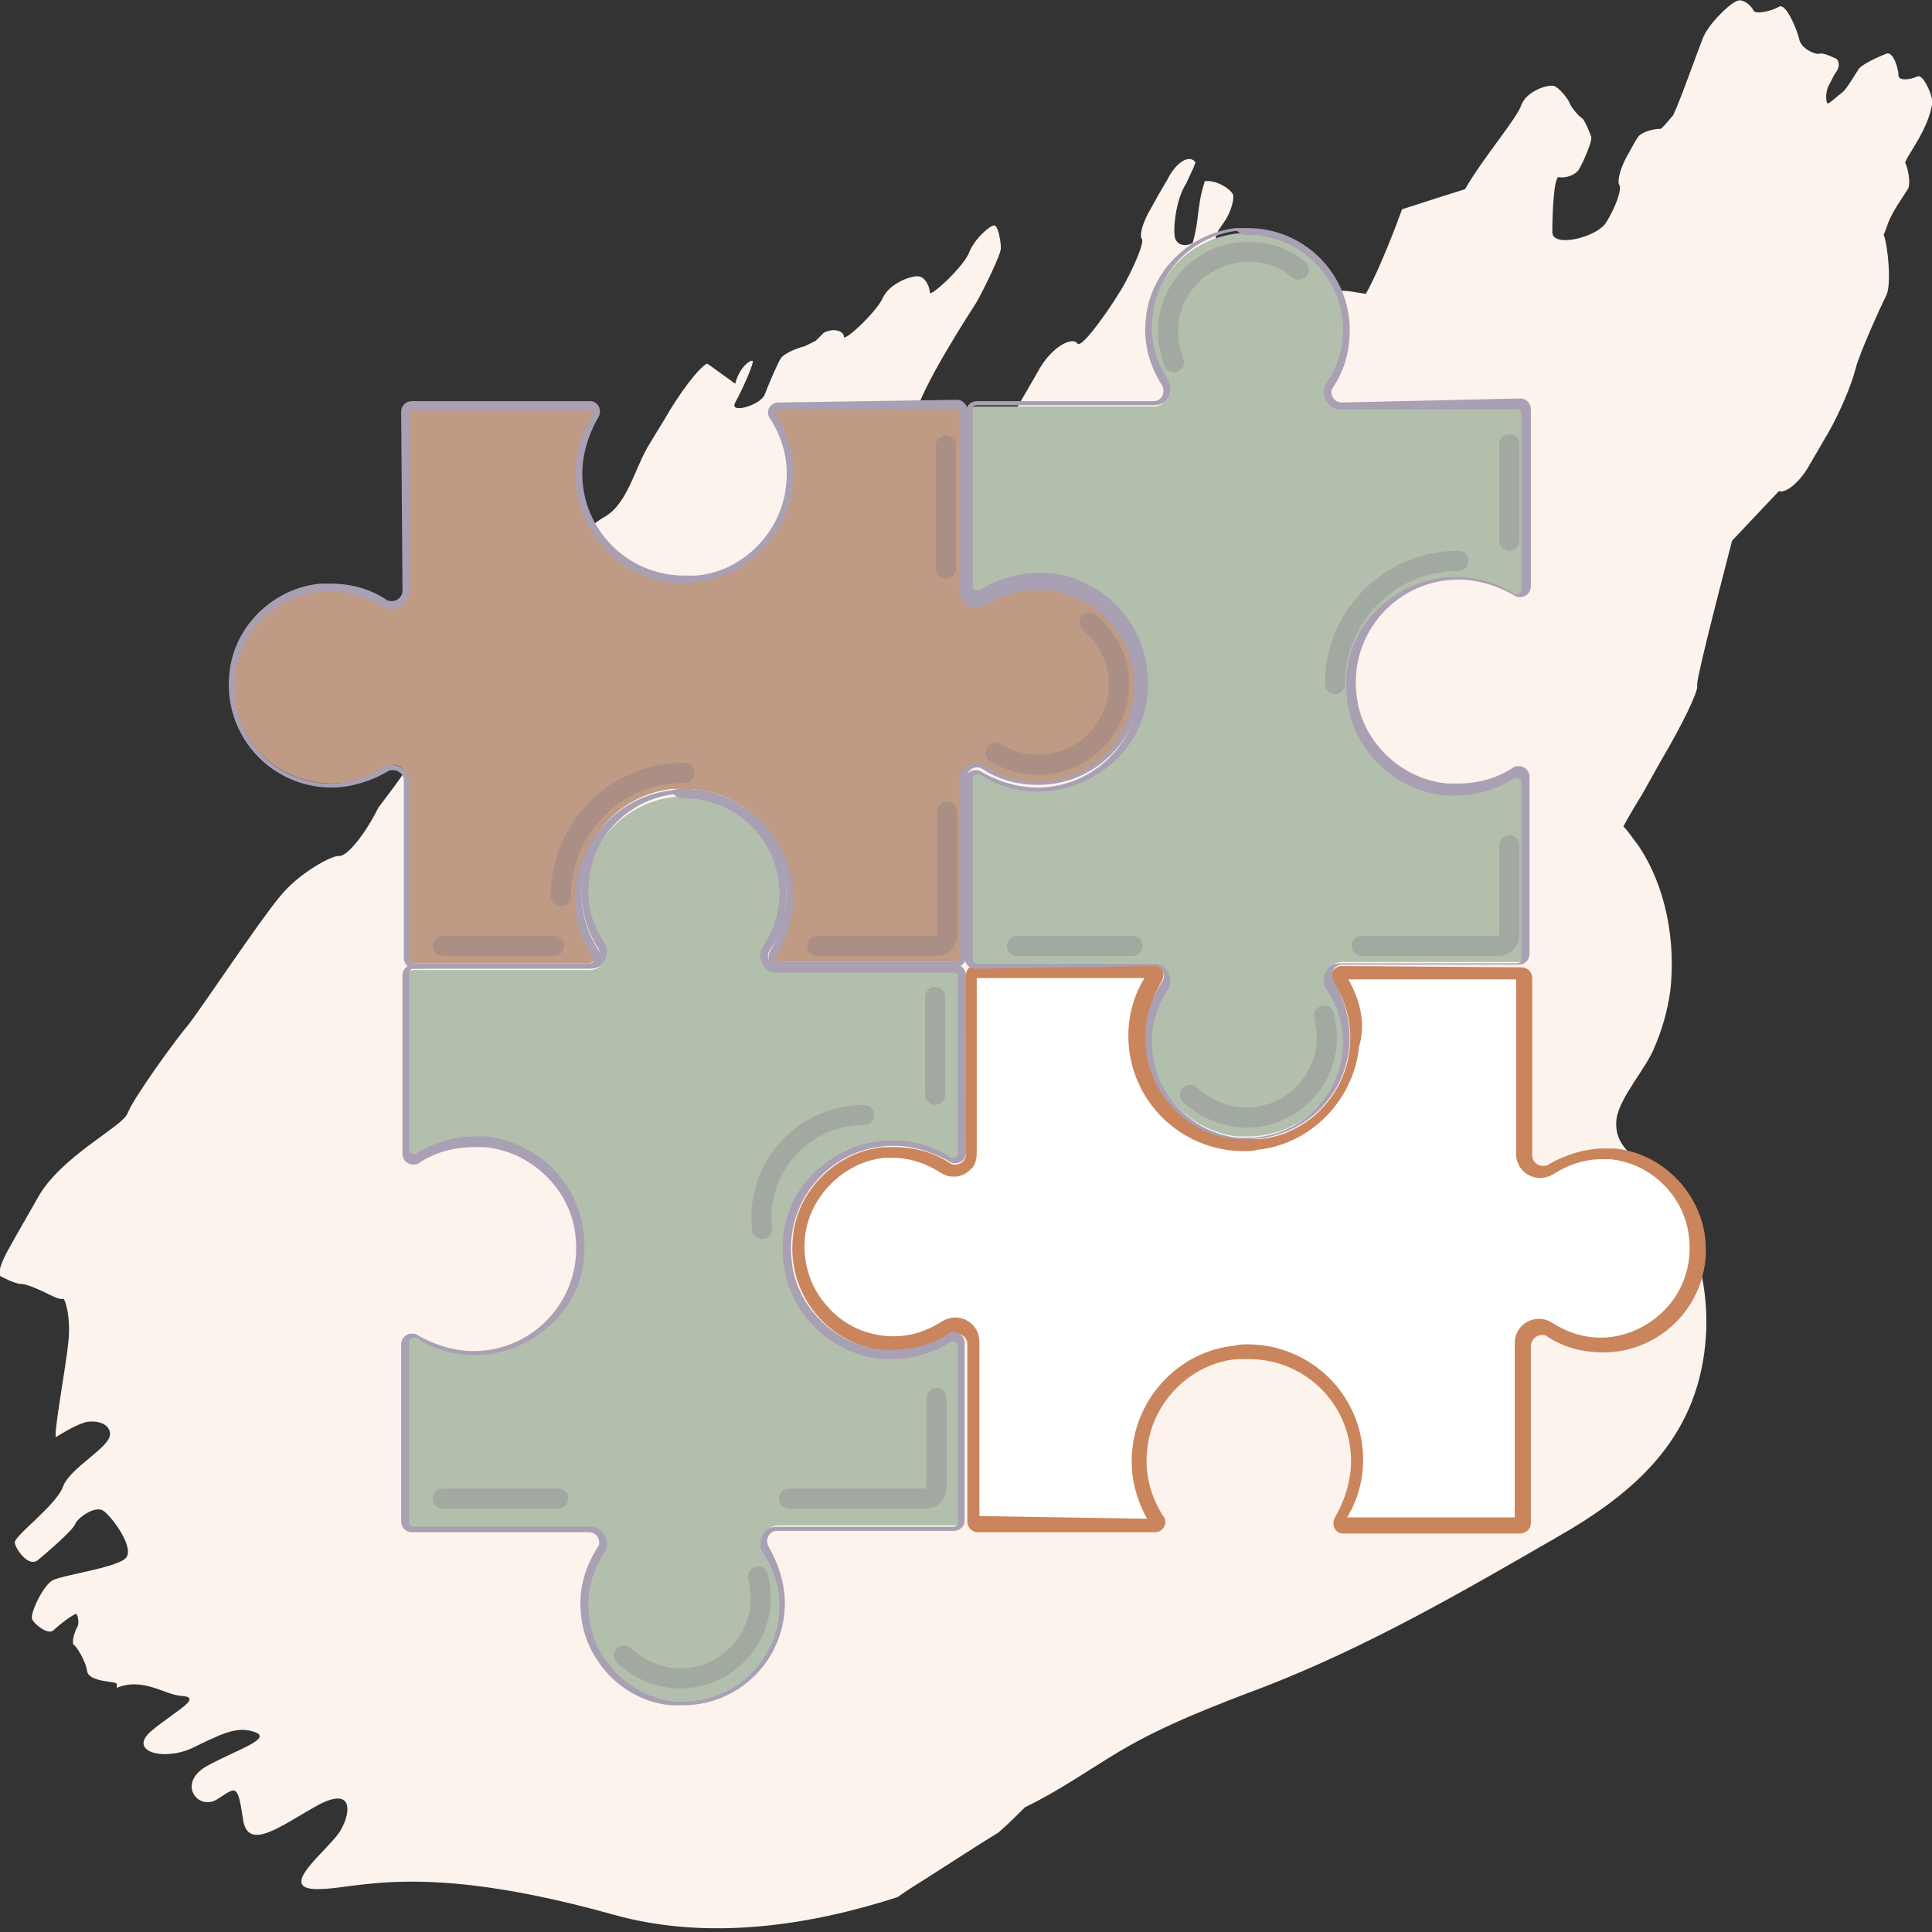 <?xml version="1.0" encoding="utf-8"?>
<!-- Generator: Adobe Illustrator 26.0.1, SVG Export Plug-In . SVG Version: 6.00 Build 0)  -->
<svg version="1.1" id="Layer_1" xmlns="http://www.w3.org/2000/svg" xmlns:xlink="http://www.w3.org/1999/xlink" x="0px" y="0px"
	 viewBox="0 0 144 144" style="enable-background:new 0 0 144 144;" xml:space="preserve">
<rect x="0" y="0" width="144" height="144" fill="#333333" stroke="none"/>
<style type="text/css">
	.st0{fill:#FCF3ED;}
	.st1{fill:#BF9A85;}
	.st2{fill:#A9A0B3;}
	.st3{fill:#FFFFFF;}
	.st4{fill:#CA855C;}
	.st5{fill:#B2BFAD;}
	
		.st6{opacity:0.3;fill:none;stroke:#7E7785;stroke-width:1.5;stroke-linecap:round;stroke-linejoin:round;stroke-miterlimit:10;enable-background:new    ;}
</style>
<path class="st0" d="M142.8,10.7c0.8-1.3,1.3-2.7,1.2-3.3s-0.7-1.9-1.1-1.7c-0.4,0.2-1.4,0.4-1.4-0.1s-0.4-1.8-0.9-1.6
	c-0.5,0.2-1.9,0.8-2.1,1.2c-0.2,0.3-0.9,1.5-1.2,1.7s-1,0.9-1.1,0.8s-0.2-0.9,0.2-1.5c0,0,0,0,0.3-0.6c0.2-0.3,0.2-0.3,0.2-0.3
	c0.2-0.3,0.2-0.7,0-0.9c-0.2-0.1-1-0.5-1.3-0.4s-1.4-0.4-1.5-1.1c-0.2-0.8-1-2.7-1.5-2.4s-1.7,0.6-1.9,0.3c-0.1-0.3-0.8-1-1.3-0.7
	c-0.5,0.2-2.1,1.7-2.5,2.8c-0.4,1-1.7,4.7-2.2,5.7c0,0,0,0-0.6,0.7c-0.3,0.3-0.3,0.3-0.3,0.3c-0.7,0-1.5,0.3-1.7,0.6
	c0,0,0,0-0.2,0.3c-0.5,0.9-0.5,0.9-0.5,0.9c-0.6,1-0.9,2.1-0.7,2.4c0.2,0.3-0.3,1.7-1,2.8s-4,1.9-4,0.7c0-1.2,0.1-4.2,0.5-4.1
	s1.2-0.1,1.5-0.6s1-2.1,0.9-2.4c-0.1-0.3-0.5-1.3-0.7-1.4c-0.2-0.1-0.8-0.8-0.9-1.1c-0.1-0.3-0.8-1.2-1.2-1.3
	c-0.5-0.1-2,0.4-2.4,1.4c-0.3,1-2.9,4-4.2,6.3c0,0,0,0-1.9,0.6c-2.8,0.9-2.8,0.9-2.8,0.9c-0.9,2.5-2.1,5.3-2.7,6.3c0,0,0,0-1.3-0.2
	C99,21.6,99,21.6,99,21.6c-0.6,1-1.2,2.2-1.3,2.8c-0.1,0.6-2-0.1-2.2-0.3c-0.2-0.1-0.9-0.2-1.1,0.1c-0.2,0.3-1.2,2.5-1.9,4
	c-0.7,1.5-4.7,3-4.7,2.6s-0.1-1.7-0.4-2.1c-0.3-0.3-0.4-2.2,0.3-3.5c0,0,0,0,0.6-1.1c0.5-0.9,0.5-0.9,0.5-0.9c0.6-1,1.1-2.4,1.3-3
	c0.1-0.6,0.5-2.7,0.7-3c0,0,0,0,0.2-0.3c0.4-0.6,0.4-0.6,0.4-0.6c0.4-0.7,0.6-1.5,0.5-1.8s-1.1-1.1-2.1-1c0,0,0,0-0.2,0.7
	c-0.3,1.1-0.3,2.4-0.6,3.5c-0.1,0.4-0.1,0.4-0.1,0.4c-0.5,0.3-1.1,0.2-1.3-0.3c-0.2-0.5,0-2.9,0.8-4.1c0,0,0,0,0.6-1.3
	c0.1-0.3,0.1-0.3,0.1-0.3c-0.4-0.6-1.4-0.1-2.1,1.3c0,0,0,0-0.7,1.2c-0.5,0.9-0.5,0.9-0.5,0.9c-0.6,1-0.9,2-0.7,2.3
	c0.2,0.2-0.4,1.7-1.2,3.2c-0.8,1.5-3.3,5.1-3.6,4.6c-0.3-0.5-1.9,0.1-3,2.2c0,0,0,0-1.1,1.9s-2.1,3.7-3.2,5.6
	c-0.5,0.9-0.5,0.9-0.5,0.9c-0.6,1-1.3,2.1-1.5,2.4c-0.3,0.3-1,0.9-1.1,0.8s-0.2-0.9,0.2-1.5c0,0,0,0,0.3-0.6
	c0.5-0.9,0.5-0.9,0.5-0.9c0.6-1,0.5-1.8-0.2-1.8c0,0,0,0-0.4,0.3c-0.6,0.5-0.6,0.5-0.6,0.5c-0.8,0.2-1.6,0.6-1.8,1
	c-0.2,0.3-0.9,1.9-1.2,2.7c-0.3,0.8-2.3,0.8-1.3-1c0,0,0,0,0.7-1.2c0.4-0.6,0.4-0.6,0.4-0.6c0.4-0.7,1.2-3,1.7-5.3
	c0.5-2.2,4.1-7.7,4.6-8.5c0.5-0.9,1.8-3.5,1.8-4s-0.2-1.7-0.5-1.7s-1.5,1-1.9,2.1c-0.5,1.1-2.9,3.3-2.9,2.9s-0.3-1.1-0.8-1.2
	s-2.2,0.5-2.7,1.6s-2.9,3.3-2.9,2.9s-0.7-0.7-1.5-0.3c0,0,0,0-0.6,0.6C60,25.8,60,25.8,60,25.8c-0.8,0.2-1.6,0.6-1.8,0.9
	s-0.9,1.9-1.2,2.7s-2.7,1.5-2.2,0.6s1.4-2.9,1.3-3.1c-0.2-0.1-1,0.5-1.3,1.7c0,0,0,0-1.8-1.3c-0.3-0.2-0.3-0.2-0.3-0.2
	c-0.6,0.3-2,2.1-3.2,4.2c0,0,0,0-1.1,1.8s-1.6,4.4-3.3,5.4c-2.6,1.5-3.3,4.2-5,6.4C38.5,47,38.5,47,38.5,47
	c-1.9,2.3-3.7,4.7-4.1,5.3c-0.4,0.7-2.6,3.5-4,4.9c0,0,0,0-1,1.4c-1.2,1.6-1.2,1.6-1.2,1.6c-1,2-2.3,3.6-2.9,3.6
	c-0.5-0.1-3.1,1.3-4.5,3.1c-1.5,1.8-5.7,8.1-6.7,9.4C13,77.6,9.9,81.9,9.5,83c-0.4,1-5,3.2-6.7,6.3c0,0,0,0-1.6,2.8
	C0.7,93,0.7,93,0.7,93c-0.6,1-0.9,2-0.7,2.1s1.1,0.6,1.6,0.6s1.9,0.7,2.1,0.8c0.2,0.1,0.8,0.4,1,0.3c0.1-0.1,0.6,1.2,0.4,3.2
	s-1.2,7.3-0.9,7.1c0.3-0.2,1.3-0.8,1.9-1c0.6-0.3,2.1-0.2,2.1,0.8s-3,2.5-3.5,3.9S1,114.5,1.1,115s1,1.8,1.7,1.3
	c0.6-0.5,2.6-2.2,2.8-2.7s1.5-1.4,2.1-1s2.5,2.9,1.6,3.6s-4.7,1.2-5.4,1.6s-1.7,2.5-1.5,2.9s1.2,1.2,1.6,0.8
	c0.4-0.4,1.6-1.3,1.7-1.2c0.1,0.1,0.2,0.6,0.1,0.9c-0.2,0.3-0.5,1.2-0.3,1.4c0.2,0.1,0.9,1.2,1,2c0.2,0.8,2.2,0.7,2.2,0.9
	c0,0,0,0.1,0,0.3c2-0.8,3.5,0.5,4.8,0.6c1.7,0.1-0.4,1.1-2.2,2.6s0.8,2.3,3,1.3c2.1-1,3.3-1.7,4.7-1.2s-1.6,1.4-3.7,2.6
	c-2.1,1.3-0.5,3.3,0.9,2.4c1.4-0.9,1.5-1.2,1.9,1.4c0.3,2.6,2.8,0.6,5.5-0.9s2.6,0.4,1.8,1.8c-0.8,1.4-4.8,4.3-1.9,4.4
	c3,0.1,7.5-2.2,22.2,1.9c7.1,2,14.7,0.8,21.2-1.3c0.7-0.5,1.5-1,2.3-1.5c0,0,0,0,3.9-2.5c1.3-0.8,1.3-0.8,1.3-0.8
	c0.7-0.6,1.4-1.3,2-1.9c2.5-1.2,4.6-2.7,7.1-4.2c3.4-2,7.1-3.4,10.8-4.8c7.7-3,14.6-7,21.7-11.1c5.8-3.3,10.4-7.3,11.1-14.4
	c0.3-3-0.2-6.1-1.5-8.9c-0.7-1.4-1.5-2.6-2.5-3.7c-1.3-1.5-2.9-2.2-2.6-4.3c0.3-1.6,2.2-3.7,2.8-5.2c0.6-1.4,1-2.8,1.2-4.3
	c0.4-3.6-0.3-7.7-2.4-10.8c-0.4-0.5-0.7-1-1.1-1.4c0.2-0.4,0.6-1.1,1.4-2.4c1.4-2.5,1.4-2.5,1.4-2.5c1.6-2.7,2.8-5.2,2.7-5.6
	c-0.1-0.3,1.2-5.4,2.6-10.8c0,0,0,0,3.4-3.6c0.1-0.1,0.1-0.1,0.1-0.1c0.5,0.2,1.6-0.7,2.3-2c0,0,0,0,0.7-1.2s0.7-1.2,0.7-1.2
	c0.8-1.4,1.7-3.5,2-4.7s1.9-4.7,2.3-5.5s0.1-3.8-0.2-4.5c0,0,0,0,0.2-0.5c0.3-1,0.9-1.8,1.4-2.6c0.2-0.3,0.2-0.3,0.2-0.3
	c0.2-0.3,0.1-1.3-0.2-2c0,0,0,0,0.2-0.4C142.8,10.7,142.8,10.7,142.8,10.7z"/>
<g>
	<g>
		<path class="st1" d="M58,71.8c-0.2,0-0.4-0.1-0.4-0.3c-0.1-0.2-0.1-0.4,0-0.5c0.8-1.3,1.3-2.8,1.3-4.3c0-4.4-3.5-7.9-7.9-7.9
			c-0.3,0-0.6,0-0.9,0c-3.7,0.4-6.6,3.4-7,7.1c-0.2,1.8,0.3,3.6,1.2,5.1c0.1,0.2,0.1,0.4,0,0.5c-0.1,0.2-0.3,0.3-0.4,0.3H30.8
			c-0.3,0-0.5-0.2-0.5-0.5V58c0-0.6-0.5-1-1-1c-0.2,0-0.4,0.1-0.6,0.2c-1.2,0.8-2.6,1.2-4,1.2c-2.1,0-4.1-0.9-5.5-2.5
			s-2.1-3.6-1.8-5.8c0.4-3.4,3.2-6.2,6.6-6.5c0.2,0,0.5,0,0.7,0c1.4,0,2.8,0.4,4,1.2c0.2,0.1,0.4,0.2,0.6,0.2c0.6,0,1-0.4,1-1V30.8
			c0-0.3,0.2-0.5,0.5-0.5H44c0.2,0,0.4,0.1,0.4,0.3c0.1,0.2,0.1,0.4,0,0.5c-0.8,1.3-1.3,2.8-1.3,4.3c0,2.1,0.8,4.1,2.3,5.6
			s3.5,2.3,5.6,2.3c0.3,0,0.6,0,0.9,0c3.7-0.4,6.6-3.4,7-7.1c0.2-1.8-0.3-3.6-1.2-5.1c-0.1-0.2-0.1-0.4,0-0.5
			c0.1-0.2,0.3-0.3,0.4-0.3h13.2c0.3,0,0.5,0.2,0.5,0.5V44c0,0.3,0.1,0.5,0.3,0.7c0.2,0.2,0.4,0.3,0.7,0.3c0.2,0,0.4-0.1,0.6-0.2
			c1.2-0.8,2.6-1.2,4-1.2c0.2,0,0.5,0,0.7,0c3.5,0.3,6.2,3.1,6.6,6.5c0.2,2.1-0.4,4.2-1.8,5.8s-3.4,2.5-5.5,2.5
			c-1.4,0-2.8-0.4-4-1.2C73.2,57.1,73,57,72.8,57c-0.6,0-1,0.5-1,1v13.2c0,0.3-0.2,0.5-0.5,0.5H58V71.8z"/>
		<path class="st2" d="M58,30v0.5h13.2c0.1,0,0.3,0.1,0.3,0.3V44c0,0.7,0.6,1.3,1.3,1.3c0.2,0,0.5-0.1,0.7-0.2
			c1.2-0.8,2.5-1.1,3.9-1.1c0.2,0,0.5,0,0.7,0c3.3,0.3,6,3,6.4,6.3c0.2,2.1-0.4,4-1.8,5.6c-1.4,1.5-3.3,2.4-5.3,2.4
			c-1.4,0-2.7-0.4-3.9-1.2c-0.2-0.1-0.5-0.2-0.7-0.2c-0.7,0-1.3,0.6-1.3,1.3v13.2c0,0.1-0.1,0.3-0.3,0.3H58c-0.1,0-0.2-0.1-0.2-0.1
			s-0.1-0.2,0-0.3c0.9-1.3,1.3-2.9,1.3-4.4c0-4.5-3.7-8.1-8.1-8.1c-0.3,0-0.6,0-0.9,0.1c-3.8,0.4-6.8,3.5-7.2,7.3
			c-0.2,1.9,0.3,3.7,1.3,5.2c0.1,0.1,0,0.2,0,0.3c0,0-0.1,0.1-0.2,0.1H30.8c-0.1,0-0.3-0.1-0.3-0.3V58.3c0-0.7-0.6-1.3-1.3-1.3
			c-0.2,0-0.5,0.1-0.7,0.2c-1.2,0.8-2.5,1.2-3.9,1.2c-2,0-4-0.9-5.3-2.4c-1.4-1.5-2-3.5-1.8-5.6c0.4-3.3,3.1-6,6.4-6.3
			c0.2,0,0.5,0,0.7,0c1.4,0,2.7,0.4,3.9,1.1c0.2,0.1,0.5,0.2,0.7,0.2c0.7,0,1.3-0.6,1.3-1.3V30.9c0-0.1,0.1-0.3,0.3-0.3H44
			c0.1,0,0.2,0.1,0.2,0.1s0.1,0.2,0,0.3c-0.9,1.3-1.3,2.9-1.3,4.4c0,4.5,3.7,8.1,8.1,8.1c0.3,0,0.6,0,0.9-0.1
			c3.8-0.4,6.8-3.5,7.2-7.3c0.2-1.9-0.3-3.7-1.3-5.2c-0.1-0.1,0-0.2,0-0.3c0,0,0.1-0.1,0.2-0.1L58,30 M58,30c-0.6,0-1,0.7-0.6,1.2
			c0.9,1.4,1.4,3.1,1.2,4.9c-0.3,3.5-3.2,6.5-6.7,6.8c-0.3,0-0.6,0-0.9,0c-4.2,0-7.6-3.4-7.6-7.6c0-1.5,0.5-3,1.2-4.2
			c0.3-0.5,0-1.2-0.6-1.2H30.7c-0.4,0-0.8,0.3-0.8,0.8L30,44c0,0.5-0.4,0.8-0.8,0.8c-0.1,0-0.3,0-0.4-0.1c-1.2-0.8-2.6-1.2-4.2-1.2
			c-0.2,0-0.5,0-0.7,0c-3.5,0.3-6.5,3.2-6.8,6.7c-0.5,4.6,3.1,8.5,7.6,8.5c1.5,0,3-0.5,4.2-1.2c0.1-0.1,0.3-0.1,0.4-0.1
			c0.4,0,0.8,0.3,0.8,0.8v13.2c0,0.4,0.3,0.8,0.8,0.8L44,72c0.6,0,1-0.7,0.6-1.2c-0.9-1.4-1.4-3.1-1.2-4.9c0.3-3.5,3.2-6.5,6.7-6.8
			c0.3,0,0.6,0,0.9,0c4.2,0,7.6,3.4,7.6,7.6c0,1.5-0.5,3-1.2,4.2c-0.3,0.5,0,1.2,0.6,1.2h13.2c0.4,0,0.8-0.3,0.8-0.8V58
			c0-0.4,0.4-0.8,0.8-0.8c0.1,0,0.3,0,0.4,0.1c1.2,0.8,2.6,1.2,4.2,1.2c4.5,0,8.1-3.9,7.6-8.5c-0.4-3.5-3.3-6.4-6.8-6.7
			c-0.3,0-0.5,0-0.7,0c-1.5,0-3,0.5-4.2,1.2c-0.1,0.1-0.3,0.1-0.4,0.1c-0.4,0-0.8-0.3-0.8-0.8c0-3.3,0-10.8,0-13.2
			c0-0.4-0.3-0.8-0.8-0.8L58,30L58,30z"/>
	</g>
	<g>
		<path class="st3" d="M100,113.5c-0.1,0-0.2-0.1-0.2-0.1s-0.1-0.2,0-0.3c0.9-1.3,1.3-2.9,1.3-4.4c0-4.5-3.7-8.1-8.1-8.1
			c-0.3,0-0.6,0-0.9,0.1c-3.8,0.4-6.8,3.5-7.2,7.3c-0.2,1.9,0.3,3.7,1.3,5.2c0.1,0.1,0,0.2,0,0.3c0,0-0.1,0.1-0.2,0.1H72.8
			c-0.1,0-0.3-0.1-0.3-0.3V100c0-0.7-0.6-1.3-1.3-1.3c-0.2,0-0.5,0.1-0.7,0.2c-1.2,0.8-2.5,1.2-3.9,1.2c-2,0-4-0.9-5.3-2.4
			c-1.4-1.5-2-3.5-1.8-5.6c0.4-3.3,3.1-6,6.4-6.3c0.2,0,0.5,0,0.7,0c1.4,0,2.7,0.4,3.9,1.1c0.2,0.1,0.5,0.2,0.7,0.2
			c0.7,0,1.3-0.6,1.3-1.3v-13c0-0.1,0.1-0.3,0.3-0.3H86c0.1,0,0.2,0.1,0.2,0.1s0.1,0.2,0,0.3c-0.9,1.3-1.3,2.9-1.3,4.4
			c0,2.2,0.8,4.2,2.4,5.8s3.6,2.4,5.8,2.4c0.3,0,0.6,0,0.9-0.1c3.8-0.4,6.8-3.5,7.2-7.3c0.2-1.9-0.3-3.7-1.3-5.2
			c-0.1-0.1,0-0.2,0-0.3c0,0,0.1-0.1,0.2-0.1h13.2c0.1,0,0.3,0.1,0.3,0.3V86c0,0.4,0.1,0.7,0.4,0.9c0.2,0.2,0.5,0.3,0.9,0.3
			c0.2,0,0.5-0.1,0.7-0.2c1.2-0.8,2.5-1.1,3.9-1.1c0.2,0,0.5,0,0.7,0c3.3,0.3,6,3,6.4,6.3c0.2,2.1-0.4,4-1.8,5.6
			c-1.4,1.5-3.3,2.4-5.3,2.4c-1.4,0-2.7-0.4-3.9-1.2c-0.2-0.1-0.5-0.2-0.7-0.2c-0.7,0-1.3,0.6-1.3,1.3v13.2c0,0.1-0.1,0.3-0.3,0.3
			H100V113.5z"/>
		<path class="st4" d="M100.5,73H113v13c0,1,0.8,1.8,1.8,1.8c0.3,0,0.7-0.1,1-0.3c1.1-0.7,2.3-1.1,3.6-1.1c0.2,0,0.4,0,0.6,0
			c3.1,0.3,5.6,2.8,5.9,5.9c0.2,1.9-0.4,3.8-1.7,5.2c-1.3,1.4-3.1,2.2-4.9,2.2c-1.3,0-2.5-0.4-3.6-1.1c-0.3-0.2-0.6-0.3-1-0.3
			c-1,0-1.8,0.8-1.8,1.8v13h-12.5c0.8-1.3,1.2-2.8,1.2-4.3c0-4.8-3.9-8.6-8.6-8.6c-0.3,0-0.7,0-1,0.1c-4,0.4-7.2,3.7-7.6,7.7
			c-0.2,1.8,0.2,3.6,1.1,5.2L73,113v-13c0-1-0.8-1.8-1.8-1.8c-0.3,0-0.7,0.1-1,0.3c-1.1,0.7-2.3,1.1-3.6,1.1c-1.9,0-3.7-0.8-4.9-2.2
			c-1.3-1.4-1.9-3.3-1.7-5.2c0.3-3,2.9-5.6,5.9-5.9c0.2,0,0.4,0,0.6,0c1.3,0,2.5,0.4,3.6,1.1c0.3,0.2,0.6,0.3,1,0.3
			c0.5,0,0.9-0.2,1.2-0.5c0.4-0.3,0.5-0.8,0.5-1.3v-13h12.5c-0.8,1.3-1.2,2.8-1.2,4.3c0,4.8,3.9,8.6,8.6,8.6c0.3,0,0.7,0,1-0.1
			c4-0.4,7.2-3.7,7.6-7.7C101.8,76.3,101.4,74.6,100.5,73 M100,72c-0.6,0-1,0.7-0.6,1.2c0.9,1.4,1.4,3.1,1.2,4.9
			c-0.3,3.5-3.2,6.5-6.7,6.8c-0.3,0-0.6,0-0.9,0c-4.2,0-7.6-3.4-7.6-7.6c0-1.5,0.5-3,1.2-4.2c0.3-0.5,0-1.2-0.6-1.2H72.8
			c-0.4,0-0.8,0.3-0.8,0.8V86c0,0.5-0.4,0.8-0.8,0.8c-0.1,0-0.3,0-0.4-0.1c-1.2-0.8-2.6-1.2-4.2-1.2c-0.2,0-0.5,0-0.7,0
			c-3.5,0.3-6.5,3.2-6.8,6.7c-0.5,4.6,3.1,8.5,7.6,8.5c1.5,0,3-0.5,4.2-1.2c0.1-0.1,0.3-0.1,0.4-0.1c0.4,0,0.8,0.3,0.8,0.8v13.2
			c0,0.4,0.3,0.8,0.8,0.8h13.2c0.6,0,1-0.7,0.6-1.2c-0.9-1.4-1.4-3.1-1.2-4.9c0.3-3.5,3.2-6.5,6.7-6.8c0.3,0,0.6,0,0.9,0
			c4.2,0,7.6,3.4,7.6,7.6c0,1.5-0.5,3-1.2,4.2c-0.3,0.5,0,1.2,0.6,1.2h13.2c0.4,0,0.8-0.3,0.8-0.8v-13.2c0-0.4,0.4-0.8,0.8-0.8
			c0.1,0,0.3,0,0.4,0.1c1.2,0.8,2.6,1.2,4.2,1.2c4.5,0,8.1-3.9,7.6-8.5c-0.4-3.5-3.3-6.4-6.8-6.7c-0.3,0-0.5,0-0.7,0
			c-1.5,0-3,0.5-4.2,1.2c-0.1,0.1-0.3,0.1-0.4,0.1c-0.4,0-0.8-0.3-0.8-0.8c0-3.3,0-10.8,0-13.2c0-0.4-0.3-0.8-0.8-0.8L100,72L100,72
			z"/>
	</g>
	<g>
		<path class="st5" d="M51,126.8c-0.3,0-0.6,0-0.8,0c-3.4-0.4-6.2-3.2-6.5-6.6c-0.2-1.7,0.2-3.3,1.2-4.7c0.2-0.3,0.2-0.7,0-1.1
			c-0.2-0.3-0.5-0.5-0.9-0.5H30.8c-0.3,0-0.5-0.2-0.5-0.5V100c0-0.3,0.3-0.5,0.5-0.5c0.1,0,0.2,0,0.3,0.1c1.3,0.8,2.8,1.3,4.3,1.3
			c2.2,0,4.4-1,5.9-2.6c1.5-1.7,2.2-3.9,2-6.2c-0.4-3.7-3.4-6.6-7.1-7c-0.3,0-0.5,0-0.8,0c-1.5,0-3,0.4-4.3,1.3
			c-0.1,0.1-0.2,0.1-0.3,0.1c-0.3,0-0.5-0.2-0.5-0.5V72.8c0-0.3,0.2-0.5,0.5-0.5H44c0.4,0,0.7-0.2,0.9-0.5s0.2-0.7,0-1.1
			c-0.9-1.4-1.3-3-1.2-4.7c0.3-3.5,3.1-6.2,6.5-6.6c0.3,0,0.6,0,0.8,0c4.1,0,7.4,3.3,7.4,7.4c0,1.4-0.4,2.8-1.2,4
			c-0.2,0.3-0.2,0.7,0,1s0.5,0.5,0.9,0.5h13.2c0.3,0,0.5,0.2,0.5,0.5V86c0,0.3-0.3,0.5-0.5,0.5c-0.1,0-0.2,0-0.3-0.1
			c-1.3-0.8-2.8-1.3-4.3-1.3c-2.2,0-4.4,1-5.9,2.6c-1.5,1.7-2.2,3.9-2,6.2c0.4,3.7,3.4,6.6,7.1,7c0.3,0,0.5,0,0.8,0
			c1.5,0,3-0.4,4.3-1.3c0.1-0.1,0.2-0.1,0.3-0.1c0.3,0,0.5,0.2,0.5,0.5v13.2c0,0.3-0.2,0.5-0.5,0.5H58c-0.4,0-0.7,0.2-0.9,0.5
			s-0.2,0.7,0,1c0.8,1.2,1.2,2.6,1.2,4C58.4,123.4,55.1,126.8,51,126.8z"/>
		<path class="st2" d="M51,59.5c3.9,0,7.1,3.2,7.1,7.1c0,1.4-0.4,2.7-1.2,3.9c-0.3,0.4-0.3,0.9-0.1,1.3s0.6,0.7,1.1,0.7h13.2
			c0.1,0,0.3,0.1,0.3,0.3V86c0,0.2-0.2,0.3-0.3,0.3c-0.1,0-0.1,0-0.2,0C69.6,85.4,68,85,66.5,85c-2.3,0-4.5,1-6.1,2.7s-2.3,4-2,6.4
			c0.4,3.8,3.5,6.8,7.3,7.2c0.3,0,0.5,0,0.8,0c1.6,0,3.1-0.5,4.4-1.3c0.1,0,0.1,0,0.2,0s0.3,0.1,0.3,0.3v13.2c0,0.1-0.1,0.3-0.3,0.3
			H57.9c-0.5,0-0.9,0.2-1.1,0.7c-0.2,0.4-0.2,0.9,0.1,1.3c0.8,1.2,1.2,2.5,1.2,3.9c0,3.9-3.2,7.1-7.1,7.1c-0.3,0-0.5,0-0.8,0
			c-3.3-0.4-6-3.1-6.3-6.4c-0.2-1.6,0.2-3.2,1.1-4.6c0.3-0.4,0.3-0.9,0.1-1.3s-0.6-0.7-1.1-0.7H30.8c-0.1,0-0.3-0.1-0.3-0.3V100
			c0-0.1,0-0.1,0.1-0.2c0,0,0.1-0.1,0.2-0.1s0.1,0,0.2,0c1.3,0.9,2.9,1.3,4.4,1.3c2.3,0,4.5-1,6.1-2.7s2.3-4,2-6.4
			c-0.4-3.8-3.5-6.8-7.3-7.2c-0.3,0-0.5,0-0.8,0c-1.6,0-3.1,0.5-4.4,1.3c-0.1,0-0.1,0-0.2,0s-0.3-0.1-0.3-0.3V72.5
			c0-0.1,0.1-0.3,0.3-0.3H44c0.5,0,0.9-0.2,1.1-0.7c0.2-0.4,0.2-0.9-0.1-1.3c-0.9-1.4-1.3-2.9-1.1-4.6c0.3-3.3,3-6,6.3-6.4
			C50.5,59.5,50.7,59.5,51,59.5 M51,59c-0.3,0-0.6,0-0.9,0c-3.5,0.4-6.4,3.3-6.7,6.8c-0.2,1.8,0.3,3.5,1.2,4.9
			c0.3,0.5,0,1.2-0.6,1.2c-3.3,0-10.8,0-13.2,0c-0.4,0-0.8,0.3-0.8,0.8V86c0,0.5,0.4,0.8,0.8,0.8c0.1,0,0.3,0,0.4-0.1
			c1.2-0.8,2.6-1.2,4.2-1.2c0.2,0,0.5,0,0.7,0c3.5,0.3,6.5,3.2,6.8,6.7c0.5,4.6-3.1,8.5-7.6,8.5c-1.5,0-3-0.5-4.2-1.2
			c-0.1-0.1-0.3-0.1-0.4-0.1c-0.4,0-0.8,0.3-0.8,0.8v13.2c0,0.4,0.3,0.8,0.8,0.8h13.2c0.6,0,1,0.7,0.6,1.2c-0.9,1.4-1.4,3.1-1.2,4.9
			c0.3,3.5,3.2,6.5,6.7,6.8c0.3,0,0.6,0,0.9,0c4.2,0,7.6-3.4,7.6-7.6c0-1.5-0.5-3-1.2-4.2c-0.3-0.5,0-1.2,0.6-1.2h13.2
			c0.4,0,0.8-0.3,0.8-0.8v-13.2c0-0.5-0.4-0.8-0.8-0.8c-0.1,0-0.3,0-0.4,0.1c-1.2,0.8-2.6,1.2-4.2,1.2c-0.2,0-0.5,0-0.7,0
			c-3.5-0.3-6.5-3.2-6.8-6.7c-0.5-4.6,3.1-8.5,7.6-8.5c1.5,0,3,0.5,4.2,1.2c0.1,0.1,0.3,0.1,0.4,0.1c0.4,0,0.8-0.3,0.8-0.8V72.7
			c0-0.4-0.3-0.8-0.8-0.8L58,72c-0.6,0-1-0.7-0.6-1.2c0.8-1.2,1.2-2.6,1.2-4.2C58.6,62.4,55.2,59,51,59L51,59z"/>
	</g>
	<g>
		<path class="st5" d="M93,84.7c-0.3,0-0.6,0-0.8,0c-3.4-0.4-6.2-3.2-6.5-6.6c-0.2-1.7,0.2-3.3,1.2-4.7c0.2-0.3,0.2-0.7,0-1.1
			c-0.2-0.3-0.5-0.5-0.9-0.5H72.8c-0.3,0-0.5-0.2-0.5-0.5V58c0-0.3,0.3-0.5,0.5-0.5c0.1,0,0.2,0,0.3,0.1c1.3,0.8,2.8,1.3,4.3,1.3
			c2.2,0,4.4-1,5.9-2.6c1.5-1.7,2.2-3.9,2-6.2c-0.4-3.7-3.4-6.6-7.1-7c-0.3,0-0.5,0-0.8,0c-1.5,0-3,0.4-4.3,1.3
			c-0.1,0.1-0.2,0.1-0.3,0.1c-0.3,0-0.5-0.2-0.5-0.5V30.8c0-0.3,0.2-0.5,0.5-0.5H86c0.4,0,0.7-0.2,0.9-0.5c0.2-0.3,0.2-0.7,0-1.1
			c-0.9-1.4-1.3-3-1.2-4.7c0.3-3.5,3.1-6.2,6.5-6.6c0.3,0,0.6,0,0.8,0c4.1,0,7.4,3.3,7.4,7.4c0,1.4-0.4,2.8-1.2,4
			c-0.2,0.3-0.2,0.7,0,1s0.5,0.5,0.9,0.5h13.2c0.3,0,0.5,0.2,0.5,0.5V44c0,0.3-0.3,0.5-0.5,0.5c-0.1,0-0.2,0-0.3-0.1
			c-1.3-0.8-2.8-1.3-4.3-1.3c-2.2,0-4.4,1-5.9,2.6c-1.5,1.7-2.2,3.9-2,6.2c0.4,3.7,3.4,6.6,7.1,7c0.3,0,0.5,0,0.8,0
			c1.5,0,3-0.4,4.3-1.3c0.1-0.1,0.2-0.1,0.3-0.1c0.3,0,0.5,0.2,0.5,0.5v13.2c0,0.3-0.2,0.5-0.5,0.5H100c-0.4,0-0.7,0.2-0.9,0.5
			c-0.2,0.3-0.2,0.7,0,1c0.8,1.2,1.2,2.6,1.2,4C100.4,81.4,97.1,84.7,93,84.7z"/>
		<path class="st2" d="M93,17.5c3.9,0,7.1,3.2,7.1,7.1c0,1.4-0.4,2.7-1.2,3.9c-0.3,0.4-0.3,0.9-0.1,1.3c0.2,0.4,0.6,0.7,1.1,0.7
			h13.2c0.1,0,0.3,0.1,0.3,0.3V44c0,0.2-0.2,0.3-0.3,0.3c-0.1,0-0.1,0-0.2,0c-1.3-0.9-2.9-1.3-4.4-1.3c-2.3,0-4.5,1-6.1,2.7
			s-2.3,4-2,6.4c0.4,3.8,3.5,6.8,7.3,7.2c0.3,0,0.5,0,0.8,0c1.6,0,3.1-0.5,4.4-1.3c0.1,0,0.1,0,0.2,0s0.3,0.1,0.3,0.3v13.2
			c0,0.1-0.1,0.3-0.3,0.3H99.9c-0.5,0-0.9,0.2-1.1,0.7c-0.2,0.4-0.2,0.9,0.1,1.3c0.8,1.2,1.2,2.5,1.2,3.9c0,3.9-3.2,7.1-7.1,7.1
			c-0.3,0-0.5,0-0.8,0c-3.3-0.4-6-3.1-6.3-6.4c-0.2-1.6,0.2-3.2,1.1-4.6c0.3-0.4,0.3-0.9,0.1-1.3c-0.2-0.4-0.6-0.7-1.1-0.7H72.8
			c-0.1,0-0.3-0.1-0.3-0.3V58c0-0.1,0-0.1,0.1-0.2c0,0,0.1-0.1,0.2-0.1s0.1,0,0.2,0c1.3,0.9,2.9,1.3,4.4,1.3c2.3,0,4.5-1,6.1-2.7
			s2.3-4,2-6.4c-0.4-3.8-3.5-6.8-7.3-7.2c-0.3,0-0.5,0-0.8,0c-1.6,0-3.1,0.5-4.4,1.3c-0.1,0-0.1,0-0.2,0s-0.3-0.1-0.3-0.3V30.5
			c0-0.1,0.1-0.3,0.3-0.3H86c0.5,0,0.9-0.2,1.1-0.7c0.2-0.4,0.2-0.9-0.1-1.3c-0.9-1.4-1.3-2.9-1.1-4.6c0.3-3.3,3-6,6.3-6.4
			C92.5,17.5,92.7,17.5,93,17.5 M93,17c-0.3,0-0.6,0-0.9,0c-3.5,0.4-6.4,3.3-6.7,6.8c-0.2,1.8,0.3,3.5,1.2,4.9
			c0.3,0.5,0,1.2-0.6,1.2c-3.3,0-10.8,0-13.2,0c-0.4,0-0.8,0.3-0.8,0.8V44c0,0.5,0.4,0.8,0.8,0.8c0.1,0,0.3,0,0.4-0.1
			c1.2-0.8,2.6-1.2,4.2-1.2c0.2,0,0.5,0,0.7,0c3.5,0.3,6.5,3.2,6.8,6.7c0.5,4.6-3.1,8.5-7.6,8.5c-1.5,0-3-0.5-4.2-1.2
			c-0.1-0.1-0.3-0.1-0.4-0.1c-0.4,0-0.8,0.3-0.8,0.8v13.2c0,0.4,0.3,0.8,0.8,0.8L86,72c0.6,0,1,0.7,0.6,1.2
			c-0.9,1.4-1.4,3.1-1.2,4.9c0.3,3.5,3.2,6.5,6.7,6.8c0.3,0,0.6,0,0.9,0c4.2,0,7.6-3.4,7.6-7.6c0-1.5-0.5-3-1.2-4.2
			c-0.3-0.5,0-1.2,0.6-1.2h13.2c0.4,0,0.8-0.3,0.8-0.8V57.9c0-0.5-0.4-0.8-0.8-0.8c-0.1,0-0.3,0-0.4,0.1c-1.2,0.8-2.6,1.2-4.2,1.2
			c-0.2,0-0.5,0-0.7,0c-3.5-0.3-6.5-3.2-6.8-6.7c-0.5-4.6,3.1-8.5,7.6-8.5c1.5,0,3,0.5,4.2,1.2c0.1,0.1,0.3,0.1,0.4,0.1
			c0.4,0,0.8-0.3,0.8-0.8V30.5c0-0.4-0.3-0.8-0.8-0.8L100,30c-0.6,0-1-0.7-0.6-1.2c0.8-1.2,1.2-2.6,1.2-4.2
			C100.6,20.4,97.2,17,93,17L93,17z"/>
	</g>
	<path class="st6" d="M60.9,70.5h8.9c0.4,0,0.8-0.3,0.8-0.8v-9.2"/>
	<line class="st6" x1="33" y1="70.5" x2="41.3" y2="70.5"/>
	<path class="st6" d="M70.5,42.4v-9.2"/>
	<path class="st6" d="M75.8,70.5h8.6"/>
	<line class="st6" x1="112.5" y1="40.3" x2="112.5" y2="33.1"/>
	<path class="st6" d="M101.5,70.5h10.2c0.4,0,0.8-0.3,0.8-0.8V63"/>
	<path class="st6" d="M33,111.7h8.6"/>
	<line class="st6" x1="69.7" y1="81.6" x2="69.7" y2="74.3"/>
	<path class="st6" d="M56.8,91.6c-0.5-4.6,3.1-8.5,7.6-8.5"/>
	<path class="st6" d="M58.8,111.7H69c0.4,0,0.8-0.3,0.8-0.8v-6.7"/>
	<path class="st6" d="M99.5,51c0-5.1,4.1-9.2,9.2-9.2"/>
	<path class="st6" d="M98.7,75.7c0.1,0.5,0.2,1.1,0.2,1.6c0,3.3-2.7,6-6,6c-1.6,0-3.1-0.7-4.2-1.7"/>
	<path class="st6" d="M87.5,27c-0.2-0.5-0.3-1-0.4-1.6c-0.4-3.3,2-6.2,5.3-6.6c1.6-0.2,3.2,0.3,4.4,1.3"/>
	<path class="st6" d="M56.5,117.5c0.1,0.5,0.2,1.1,0.2,1.6c0,3.3-2.7,6-6,6c-1.6,0-3.1-0.7-4.2-1.7"/>
	<path class="st6" d="M41.8,66.8c0-5.1,4.1-9.2,9.2-9.2"/>
	<path class="st6" d="M81.2,46.4c1.3,1.1,2.2,2.7,2.2,4.6c0,3.3-2.7,6-6,6c-1.2,0-2.2-0.3-3.2-0.9"/>
</g>
</svg>
